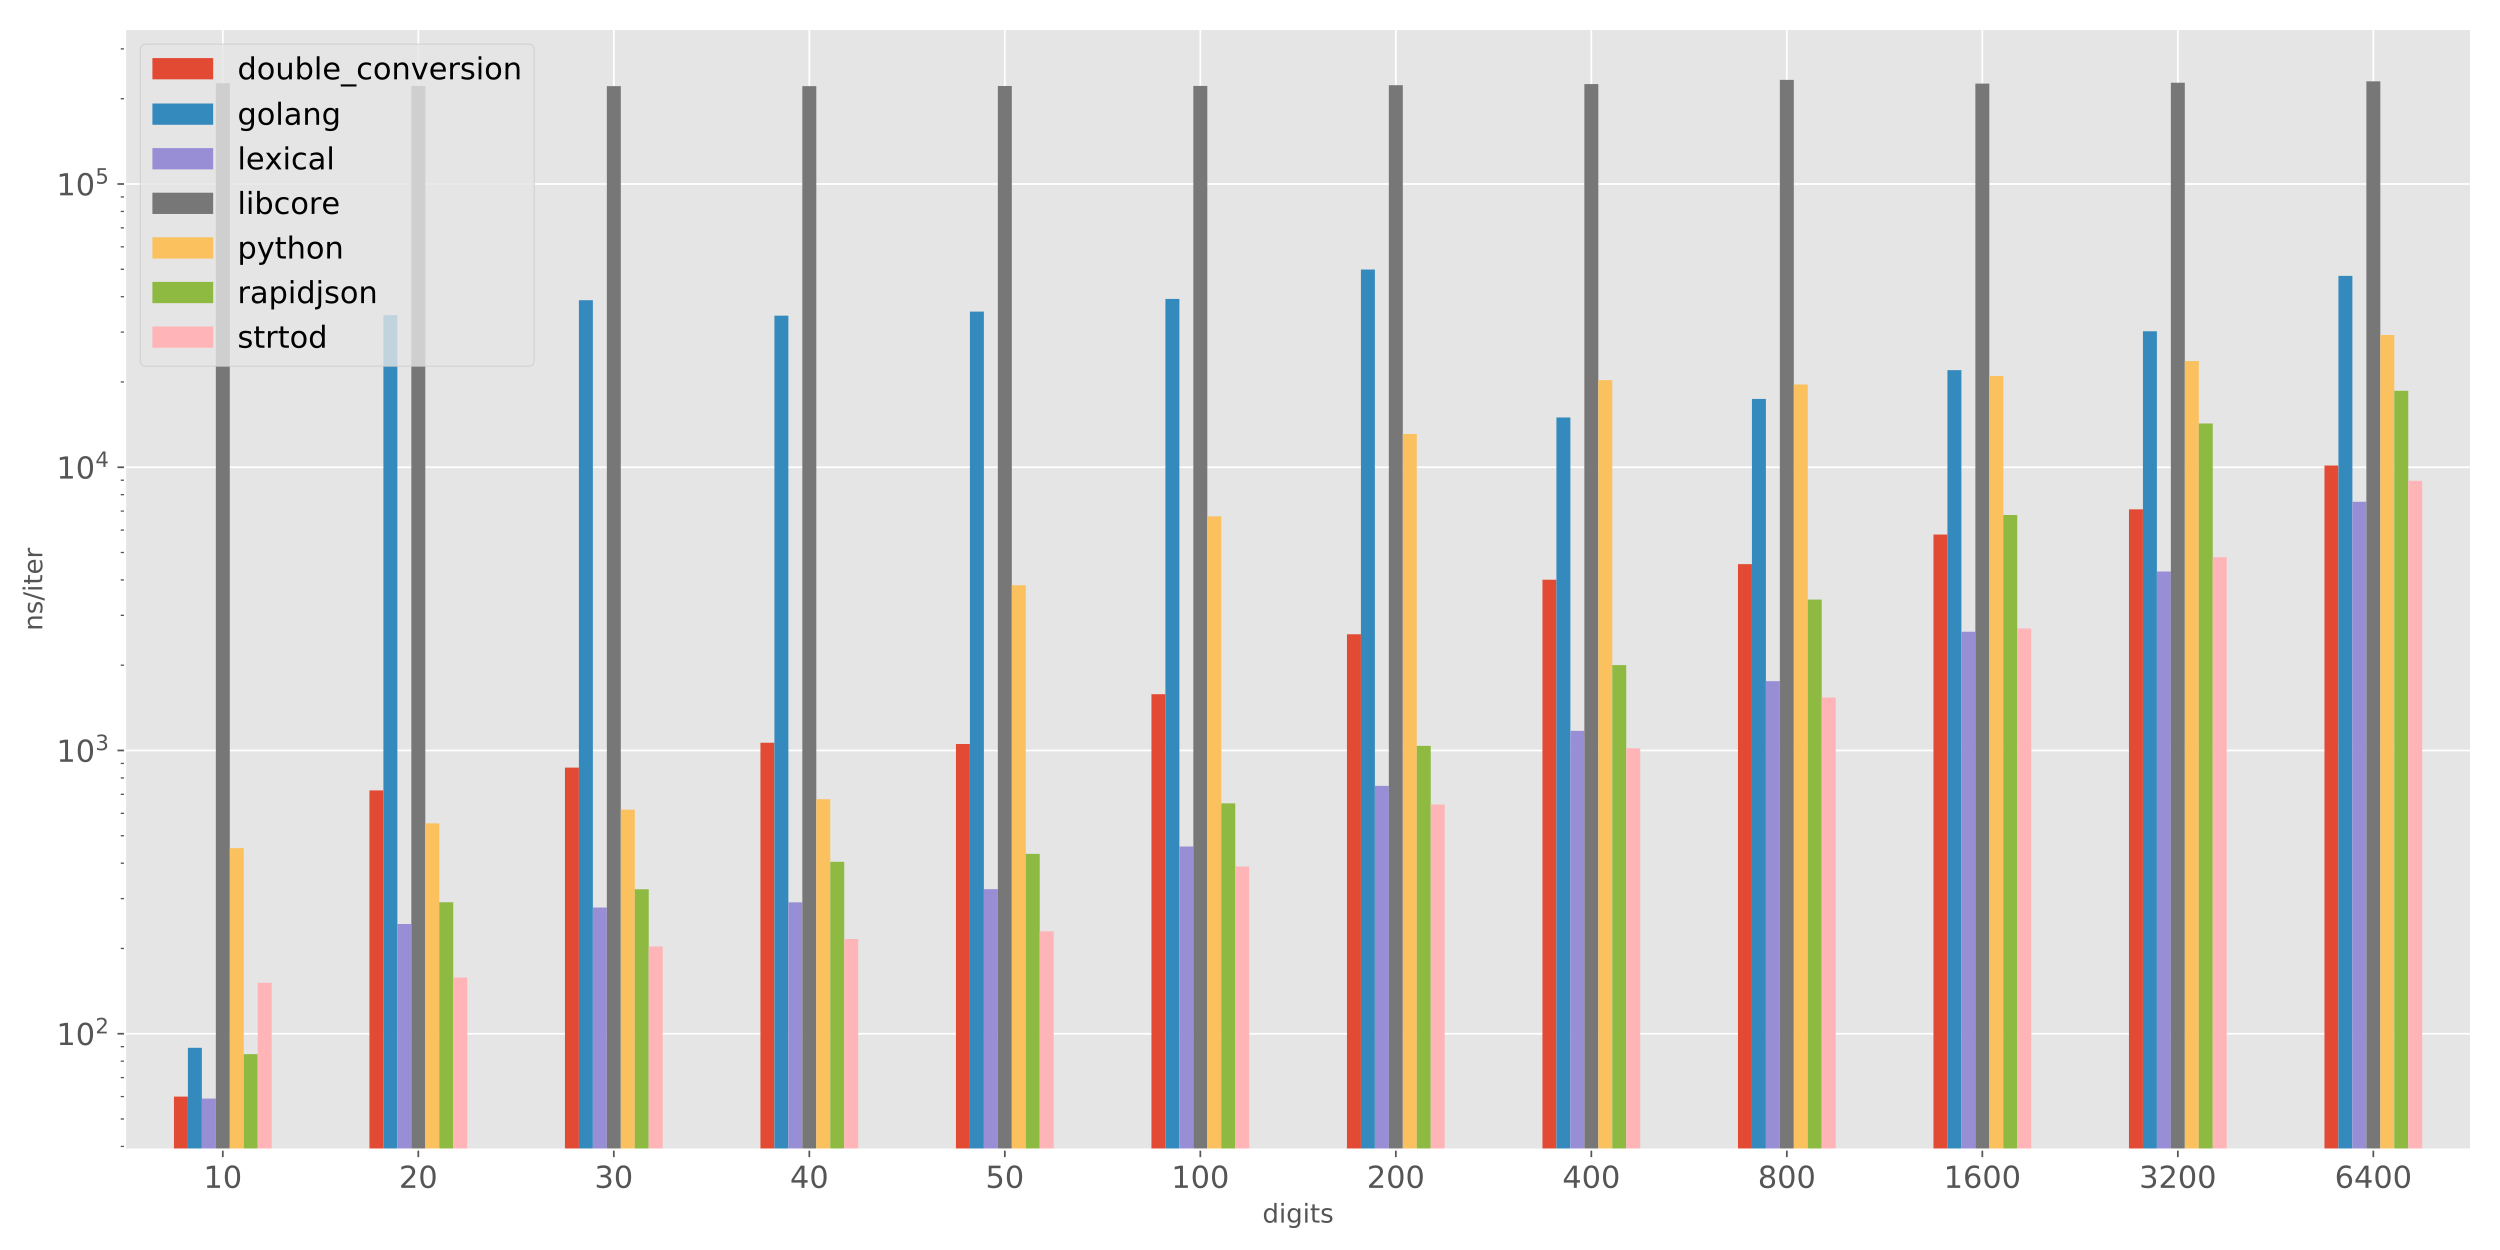 <?xml version="1.0" encoding="utf-8" standalone="no"?>
<!DOCTYPE svg PUBLIC "-//W3C//DTD SVG 1.1//EN"
  "http://www.w3.org/Graphics/SVG/1.1/DTD/svg11.dtd">
<!-- Created with matplotlib (http://matplotlib.org/) -->
<svg height="576pt" version="1.1" viewBox="0 0 1152 576" width="1152pt" xmlns="http://www.w3.org/2000/svg" xmlns:xlink="http://www.w3.org/1999/xlink">
 <defs>
  <style type="text/css">
*{stroke-linecap:butt;stroke-linejoin:round;}
  </style>
 </defs>
 <g id="figure_1">
  <g id="patch_1">
   <path d="M 0 576 
L 1152 576 
L 1152 0 
L 0 0 
z
" style="fill:#ffffff;"/>
  </g>
  <g id="axes_1">
   <g id="patch_2">
    <path d="M 57.63 529.72 
L 1138.68 529.72 
L 1138.68 13.32 
L 57.63 13.32 
z
" style="fill:#e5e5e5;"/>
   </g>
   <g id="matplotlib.axis_1">
    <g id="xtick_1">
     <g id="line2d_1">
      <path clip-path="url(#pbd11050d22)" d="M 102.674 529.72 
L 102.674 13.32 
" style="fill:none;stroke:#ffffff;stroke-linecap:square;stroke-width:0.8;"/>
     </g>
     <g id="line2d_2">
      <defs>
       <path d="M 0 0 
L 0 3.5 
" id="m1adda224b7" style="stroke:#555555;stroke-width:0.8;"/>
      </defs>
      <g>
       <use style="fill:#555555;stroke:#555555;stroke-width:0.8;" x="102.674" xlink:href="#m1adda224b7" y="529.72"/>
      </g>
     </g>
     <g id="text_1">
      <!-- 10 -->
      <defs>
       <path d="M 12.406 8.297 
L 28.516 8.297 
L 28.516 63.922 
L 10.984 60.406 
L 10.984 69.391 
L 28.422 72.906 
L 38.281 72.906 
L 38.281 8.297 
L 54.391 8.297 
L 54.391 0 
L 12.406 0 
z
" id="DejaVuSans-31"/>
       <path d="M 31.781 66.406 
Q 24.172 66.406 20.328 58.906 
Q 16.5 51.422 16.5 36.375 
Q 16.5 21.391 20.328 13.891 
Q 24.172 6.391 31.781 6.391 
Q 39.453 6.391 43.281 13.891 
Q 47.125 21.391 47.125 36.375 
Q 47.125 51.422 43.281 58.906 
Q 39.453 66.406 31.781 66.406 
z
M 31.781 74.219 
Q 44.047 74.219 50.516 64.516 
Q 56.984 54.828 56.984 36.375 
Q 56.984 17.969 50.516 8.266 
Q 44.047 -1.422 31.781 -1.422 
Q 19.531 -1.422 13.062 8.266 
Q 6.594 17.969 6.594 36.375 
Q 6.594 54.828 13.062 64.516 
Q 19.531 74.219 31.781 74.219 
z
" id="DejaVuSans-30"/>
      </defs>
      <g style="fill:#555555;" transform="translate(93.766 547.358)scale(0.14 -0.14)">
       <use xlink:href="#DejaVuSans-31"/>
       <use x="63.623" xlink:href="#DejaVuSans-30"/>
      </g>
     </g>
    </g>
    <g id="xtick_2">
     <g id="line2d_3">
      <path clip-path="url(#pbd11050d22)" d="M 192.761 529.72 
L 192.761 13.32 
" style="fill:none;stroke:#ffffff;stroke-linecap:square;stroke-width:0.8;"/>
     </g>
     <g id="line2d_4">
      <g>
       <use style="fill:#555555;stroke:#555555;stroke-width:0.8;" x="192.761" xlink:href="#m1adda224b7" y="529.72"/>
      </g>
     </g>
     <g id="text_2">
      <!-- 20 -->
      <defs>
       <path d="M 19.188 8.297 
L 53.609 8.297 
L 53.609 0 
L 7.328 0 
L 7.328 8.297 
Q 12.938 14.109 22.625 23.891 
Q 32.328 33.688 34.812 36.531 
Q 39.547 41.844 41.422 45.531 
Q 43.312 49.219 43.312 52.781 
Q 43.312 58.594 39.234 62.25 
Q 35.156 65.922 28.609 65.922 
Q 23.969 65.922 18.812 64.312 
Q 13.672 62.703 7.812 59.422 
L 7.812 69.391 
Q 13.766 71.781 18.938 73 
Q 24.125 74.219 28.422 74.219 
Q 39.75 74.219 46.484 68.547 
Q 53.219 62.891 53.219 53.422 
Q 53.219 48.922 51.531 44.891 
Q 49.859 40.875 45.406 35.406 
Q 44.188 33.984 37.641 27.219 
Q 31.109 20.453 19.188 8.297 
z
" id="DejaVuSans-32"/>
      </defs>
      <g style="fill:#555555;" transform="translate(183.854 547.358)scale(0.14 -0.14)">
       <use xlink:href="#DejaVuSans-32"/>
       <use x="63.623" xlink:href="#DejaVuSans-30"/>
      </g>
     </g>
    </g>
    <g id="xtick_3">
     <g id="line2d_5">
      <path clip-path="url(#pbd11050d22)" d="M 282.849 529.72 
L 282.849 13.32 
" style="fill:none;stroke:#ffffff;stroke-linecap:square;stroke-width:0.8;"/>
     </g>
     <g id="line2d_6">
      <g>
       <use style="fill:#555555;stroke:#555555;stroke-width:0.8;" x="282.849" xlink:href="#m1adda224b7" y="529.72"/>
      </g>
     </g>
     <g id="text_3">
      <!-- 30 -->
      <defs>
       <path d="M 40.578 39.312 
Q 47.656 37.797 51.625 33 
Q 55.609 28.219 55.609 21.188 
Q 55.609 10.406 48.188 4.484 
Q 40.766 -1.422 27.094 -1.422 
Q 22.516 -1.422 17.656 -0.516 
Q 12.797 0.391 7.625 2.203 
L 7.625 11.719 
Q 11.719 9.328 16.594 8.109 
Q 21.484 6.891 26.812 6.891 
Q 36.078 6.891 40.938 10.547 
Q 45.797 14.203 45.797 21.188 
Q 45.797 27.641 41.281 31.266 
Q 36.766 34.906 28.719 34.906 
L 20.219 34.906 
L 20.219 43.016 
L 29.109 43.016 
Q 36.375 43.016 40.234 45.922 
Q 44.094 48.828 44.094 54.297 
Q 44.094 59.906 40.109 62.906 
Q 36.141 65.922 28.719 65.922 
Q 24.656 65.922 20.016 65.031 
Q 15.375 64.156 9.812 62.312 
L 9.812 71.094 
Q 15.438 72.656 20.344 73.438 
Q 25.25 74.219 29.594 74.219 
Q 40.828 74.219 47.359 69.109 
Q 53.906 64.016 53.906 55.328 
Q 53.906 49.266 50.438 45.094 
Q 46.969 40.922 40.578 39.312 
z
" id="DejaVuSans-33"/>
      </defs>
      <g style="fill:#555555;" transform="translate(273.941 547.358)scale(0.14 -0.14)">
       <use xlink:href="#DejaVuSans-33"/>
       <use x="63.623" xlink:href="#DejaVuSans-30"/>
      </g>
     </g>
    </g>
    <g id="xtick_4">
     <g id="line2d_7">
      <path clip-path="url(#pbd11050d22)" d="M 372.936 529.72 
L 372.936 13.32 
" style="fill:none;stroke:#ffffff;stroke-linecap:square;stroke-width:0.8;"/>
     </g>
     <g id="line2d_8">
      <g>
       <use style="fill:#555555;stroke:#555555;stroke-width:0.8;" x="372.936" xlink:href="#m1adda224b7" y="529.72"/>
      </g>
     </g>
     <g id="text_4">
      <!-- 40 -->
      <defs>
       <path d="M 37.797 64.312 
L 12.891 25.391 
L 37.797 25.391 
z
M 35.203 72.906 
L 47.609 72.906 
L 47.609 25.391 
L 58.016 25.391 
L 58.016 17.188 
L 47.609 17.188 
L 47.609 0 
L 37.797 0 
L 37.797 17.188 
L 4.891 17.188 
L 4.891 26.703 
z
" id="DejaVuSans-34"/>
      </defs>
      <g style="fill:#555555;" transform="translate(364.029 547.358)scale(0.14 -0.14)">
       <use xlink:href="#DejaVuSans-34"/>
       <use x="63.623" xlink:href="#DejaVuSans-30"/>
      </g>
     </g>
    </g>
    <g id="xtick_5">
     <g id="line2d_9">
      <path clip-path="url(#pbd11050d22)" d="M 463.024 529.72 
L 463.024 13.32 
" style="fill:none;stroke:#ffffff;stroke-linecap:square;stroke-width:0.8;"/>
     </g>
     <g id="line2d_10">
      <g>
       <use style="fill:#555555;stroke:#555555;stroke-width:0.8;" x="463.024" xlink:href="#m1adda224b7" y="529.72"/>
      </g>
     </g>
     <g id="text_5">
      <!-- 50 -->
      <defs>
       <path d="M 10.797 72.906 
L 49.516 72.906 
L 49.516 64.594 
L 19.828 64.594 
L 19.828 46.734 
Q 21.969 47.469 24.109 47.828 
Q 26.266 48.188 28.422 48.188 
Q 40.625 48.188 47.75 41.5 
Q 54.891 34.812 54.891 23.391 
Q 54.891 11.625 47.562 5.094 
Q 40.234 -1.422 26.906 -1.422 
Q 22.312 -1.422 17.547 -0.641 
Q 12.797 0.141 7.719 1.703 
L 7.719 11.625 
Q 12.109 9.234 16.797 8.062 
Q 21.484 6.891 26.703 6.891 
Q 35.156 6.891 40.078 11.328 
Q 45.016 15.766 45.016 23.391 
Q 45.016 31 40.078 35.438 
Q 35.156 39.891 26.703 39.891 
Q 22.75 39.891 18.812 39.016 
Q 14.891 38.141 10.797 36.281 
z
" id="DejaVuSans-35"/>
      </defs>
      <g style="fill:#555555;" transform="translate(454.116 547.358)scale(0.14 -0.14)">
       <use xlink:href="#DejaVuSans-35"/>
       <use x="63.623" xlink:href="#DejaVuSans-30"/>
      </g>
     </g>
    </g>
    <g id="xtick_6">
     <g id="line2d_11">
      <path clip-path="url(#pbd11050d22)" d="M 553.111 529.72 
L 553.111 13.32 
" style="fill:none;stroke:#ffffff;stroke-linecap:square;stroke-width:0.8;"/>
     </g>
     <g id="line2d_12">
      <g>
       <use style="fill:#555555;stroke:#555555;stroke-width:0.8;" x="553.111" xlink:href="#m1adda224b7" y="529.72"/>
      </g>
     </g>
     <g id="text_6">
      <!-- 100 -->
      <g style="fill:#555555;" transform="translate(539.75 547.358)scale(0.14 -0.14)">
       <use xlink:href="#DejaVuSans-31"/>
       <use x="63.623" xlink:href="#DejaVuSans-30"/>
       <use x="127.246" xlink:href="#DejaVuSans-30"/>
      </g>
     </g>
    </g>
    <g id="xtick_7">
     <g id="line2d_13">
      <path clip-path="url(#pbd11050d22)" d="M 643.199 529.72 
L 643.199 13.32 
" style="fill:none;stroke:#ffffff;stroke-linecap:square;stroke-width:0.8;"/>
     </g>
     <g id="line2d_14">
      <g>
       <use style="fill:#555555;stroke:#555555;stroke-width:0.8;" x="643.199" xlink:href="#m1adda224b7" y="529.72"/>
      </g>
     </g>
     <g id="text_7">
      <!-- 200 -->
      <g style="fill:#555555;" transform="translate(629.838 547.358)scale(0.14 -0.14)">
       <use xlink:href="#DejaVuSans-32"/>
       <use x="63.623" xlink:href="#DejaVuSans-30"/>
       <use x="127.246" xlink:href="#DejaVuSans-30"/>
      </g>
     </g>
    </g>
    <g id="xtick_8">
     <g id="line2d_15">
      <path clip-path="url(#pbd11050d22)" d="M 733.286 529.72 
L 733.286 13.32 
" style="fill:none;stroke:#ffffff;stroke-linecap:square;stroke-width:0.8;"/>
     </g>
     <g id="line2d_16">
      <g>
       <use style="fill:#555555;stroke:#555555;stroke-width:0.8;" x="733.286" xlink:href="#m1adda224b7" y="529.72"/>
      </g>
     </g>
     <g id="text_8">
      <!-- 400 -->
      <g style="fill:#555555;" transform="translate(719.925 547.358)scale(0.14 -0.14)">
       <use xlink:href="#DejaVuSans-34"/>
       <use x="63.623" xlink:href="#DejaVuSans-30"/>
       <use x="127.246" xlink:href="#DejaVuSans-30"/>
      </g>
     </g>
    </g>
    <g id="xtick_9">
     <g id="line2d_17">
      <path clip-path="url(#pbd11050d22)" d="M 823.374 529.72 
L 823.374 13.32 
" style="fill:none;stroke:#ffffff;stroke-linecap:square;stroke-width:0.8;"/>
     </g>
     <g id="line2d_18">
      <g>
       <use style="fill:#555555;stroke:#555555;stroke-width:0.8;" x="823.374" xlink:href="#m1adda224b7" y="529.72"/>
      </g>
     </g>
     <g id="text_9">
      <!-- 800 -->
      <defs>
       <path d="M 31.781 34.625 
Q 24.75 34.625 20.719 30.859 
Q 16.703 27.094 16.703 20.516 
Q 16.703 13.922 20.719 10.156 
Q 24.75 6.391 31.781 6.391 
Q 38.812 6.391 42.859 10.172 
Q 46.922 13.969 46.922 20.516 
Q 46.922 27.094 42.891 30.859 
Q 38.875 34.625 31.781 34.625 
z
M 21.922 38.812 
Q 15.578 40.375 12.031 44.719 
Q 8.5 49.078 8.5 55.328 
Q 8.5 64.062 14.719 69.141 
Q 20.953 74.219 31.781 74.219 
Q 42.672 74.219 48.875 69.141 
Q 55.078 64.062 55.078 55.328 
Q 55.078 49.078 51.531 44.719 
Q 48 40.375 41.703 38.812 
Q 48.828 37.156 52.797 32.312 
Q 56.781 27.484 56.781 20.516 
Q 56.781 9.906 50.312 4.234 
Q 43.844 -1.422 31.781 -1.422 
Q 19.734 -1.422 13.25 4.234 
Q 6.781 9.906 6.781 20.516 
Q 6.781 27.484 10.781 32.312 
Q 14.797 37.156 21.922 38.812 
z
M 18.312 54.391 
Q 18.312 48.734 21.844 45.562 
Q 25.391 42.391 31.781 42.391 
Q 38.141 42.391 41.719 45.562 
Q 45.312 48.734 45.312 54.391 
Q 45.312 60.062 41.719 63.234 
Q 38.141 66.406 31.781 66.406 
Q 25.391 66.406 21.844 63.234 
Q 18.312 60.062 18.312 54.391 
z
" id="DejaVuSans-38"/>
      </defs>
      <g style="fill:#555555;" transform="translate(810.013 547.358)scale(0.14 -0.14)">
       <use xlink:href="#DejaVuSans-38"/>
       <use x="63.623" xlink:href="#DejaVuSans-30"/>
       <use x="127.246" xlink:href="#DejaVuSans-30"/>
      </g>
     </g>
    </g>
    <g id="xtick_10">
     <g id="line2d_19">
      <path clip-path="url(#pbd11050d22)" d="M 913.461 529.72 
L 913.461 13.32 
" style="fill:none;stroke:#ffffff;stroke-linecap:square;stroke-width:0.8;"/>
     </g>
     <g id="line2d_20">
      <g>
       <use style="fill:#555555;stroke:#555555;stroke-width:0.8;" x="913.461" xlink:href="#m1adda224b7" y="529.72"/>
      </g>
     </g>
     <g id="text_10">
      <!-- 1600 -->
      <defs>
       <path d="M 33.016 40.375 
Q 26.375 40.375 22.484 35.828 
Q 18.609 31.297 18.609 23.391 
Q 18.609 15.531 22.484 10.953 
Q 26.375 6.391 33.016 6.391 
Q 39.656 6.391 43.531 10.953 
Q 47.406 15.531 47.406 23.391 
Q 47.406 31.297 43.531 35.828 
Q 39.656 40.375 33.016 40.375 
z
M 52.594 71.297 
L 52.594 62.312 
Q 48.875 64.062 45.094 64.984 
Q 41.312 65.922 37.594 65.922 
Q 27.828 65.922 22.672 59.328 
Q 17.531 52.734 16.797 39.406 
Q 19.672 43.656 24.016 45.922 
Q 28.375 48.188 33.594 48.188 
Q 44.578 48.188 50.953 41.516 
Q 57.328 34.859 57.328 23.391 
Q 57.328 12.156 50.688 5.359 
Q 44.047 -1.422 33.016 -1.422 
Q 20.359 -1.422 13.672 8.266 
Q 6.984 17.969 6.984 36.375 
Q 6.984 53.656 15.188 63.938 
Q 23.391 74.219 37.203 74.219 
Q 40.922 74.219 44.703 73.484 
Q 48.484 72.75 52.594 71.297 
z
" id="DejaVuSans-36"/>
      </defs>
      <g style="fill:#555555;" transform="translate(895.646 547.358)scale(0.14 -0.14)">
       <use xlink:href="#DejaVuSans-31"/>
       <use x="63.623" xlink:href="#DejaVuSans-36"/>
       <use x="127.246" xlink:href="#DejaVuSans-30"/>
       <use x="190.869" xlink:href="#DejaVuSans-30"/>
      </g>
     </g>
    </g>
    <g id="xtick_11">
     <g id="line2d_21">
      <path clip-path="url(#pbd11050d22)" d="M 1003.549 529.72 
L 1003.549 13.32 
" style="fill:none;stroke:#ffffff;stroke-linecap:square;stroke-width:0.8;"/>
     </g>
     <g id="line2d_22">
      <g>
       <use style="fill:#555555;stroke:#555555;stroke-width:0.8;" x="1003.549" xlink:href="#m1adda224b7" y="529.72"/>
      </g>
     </g>
     <g id="text_11">
      <!-- 3200 -->
      <g style="fill:#555555;" transform="translate(985.734 547.358)scale(0.14 -0.14)">
       <use xlink:href="#DejaVuSans-33"/>
       <use x="63.623" xlink:href="#DejaVuSans-32"/>
       <use x="127.246" xlink:href="#DejaVuSans-30"/>
       <use x="190.869" xlink:href="#DejaVuSans-30"/>
      </g>
     </g>
    </g>
    <g id="xtick_12">
     <g id="line2d_23">
      <path clip-path="url(#pbd11050d22)" d="M 1093.636 529.72 
L 1093.636 13.32 
" style="fill:none;stroke:#ffffff;stroke-linecap:square;stroke-width:0.8;"/>
     </g>
     <g id="line2d_24">
      <g>
       <use style="fill:#555555;stroke:#555555;stroke-width:0.8;" x="1093.636" xlink:href="#m1adda224b7" y="529.72"/>
      </g>
     </g>
     <g id="text_12">
      <!-- 6400 -->
      <g style="fill:#555555;" transform="translate(1075.821 547.358)scale(0.14 -0.14)">
       <use xlink:href="#DejaVuSans-36"/>
       <use x="63.623" xlink:href="#DejaVuSans-34"/>
       <use x="127.246" xlink:href="#DejaVuSans-30"/>
       <use x="190.869" xlink:href="#DejaVuSans-30"/>
      </g>
     </g>
    </g>
    <g id="text_13">
     <!-- digits -->
     <defs>
      <path d="M 45.406 46.391 
L 45.406 75.984 
L 54.391 75.984 
L 54.391 0 
L 45.406 0 
L 45.406 8.203 
Q 42.578 3.328 38.25 0.953 
Q 33.938 -1.422 27.875 -1.422 
Q 17.969 -1.422 11.734 6.484 
Q 5.516 14.406 5.516 27.297 
Q 5.516 40.188 11.734 48.094 
Q 17.969 56 27.875 56 
Q 33.938 56 38.25 53.625 
Q 42.578 51.266 45.406 46.391 
z
M 14.797 27.297 
Q 14.797 17.391 18.875 11.75 
Q 22.953 6.109 30.078 6.109 
Q 37.203 6.109 41.297 11.75 
Q 45.406 17.391 45.406 27.297 
Q 45.406 37.203 41.297 42.844 
Q 37.203 48.484 30.078 48.484 
Q 22.953 48.484 18.875 42.844 
Q 14.797 37.203 14.797 27.297 
z
" id="DejaVuSans-64"/>
      <path d="M 9.422 54.688 
L 18.406 54.688 
L 18.406 0 
L 9.422 0 
z
M 9.422 75.984 
L 18.406 75.984 
L 18.406 64.594 
L 9.422 64.594 
z
" id="DejaVuSans-69"/>
      <path d="M 45.406 27.984 
Q 45.406 37.75 41.375 43.109 
Q 37.359 48.484 30.078 48.484 
Q 22.859 48.484 18.828 43.109 
Q 14.797 37.75 14.797 27.984 
Q 14.797 18.266 18.828 12.891 
Q 22.859 7.516 30.078 7.516 
Q 37.359 7.516 41.375 12.891 
Q 45.406 18.266 45.406 27.984 
z
M 54.391 6.781 
Q 54.391 -7.172 48.188 -13.984 
Q 42 -20.797 29.203 -20.797 
Q 24.469 -20.797 20.266 -20.094 
Q 16.062 -19.391 12.109 -17.922 
L 12.109 -9.188 
Q 16.062 -11.328 19.922 -12.344 
Q 23.781 -13.375 27.781 -13.375 
Q 36.625 -13.375 41.016 -8.766 
Q 45.406 -4.156 45.406 5.172 
L 45.406 9.625 
Q 42.625 4.781 38.281 2.391 
Q 33.938 0 27.875 0 
Q 17.828 0 11.672 7.656 
Q 5.516 15.328 5.516 27.984 
Q 5.516 40.672 11.672 48.328 
Q 17.828 56 27.875 56 
Q 33.938 56 38.281 53.609 
Q 42.625 51.219 45.406 46.391 
L 45.406 54.688 
L 54.391 54.688 
z
" id="DejaVuSans-67"/>
      <path d="M 18.312 70.219 
L 18.312 54.688 
L 36.812 54.688 
L 36.812 47.703 
L 18.312 47.703 
L 18.312 18.016 
Q 18.312 11.328 20.141 9.422 
Q 21.969 7.516 27.594 7.516 
L 36.812 7.516 
L 36.812 0 
L 27.594 0 
Q 17.188 0 13.234 3.875 
Q 9.281 7.766 9.281 18.016 
L 9.281 47.703 
L 2.688 47.703 
L 2.688 54.688 
L 9.281 54.688 
L 9.281 70.219 
z
" id="DejaVuSans-74"/>
      <path d="M 44.281 53.078 
L 44.281 44.578 
Q 40.484 46.531 36.375 47.5 
Q 32.281 48.484 27.875 48.484 
Q 21.188 48.484 17.844 46.438 
Q 14.5 44.391 14.5 40.281 
Q 14.5 37.156 16.891 35.375 
Q 19.281 33.594 26.516 31.984 
L 29.594 31.297 
Q 39.156 29.25 43.188 25.516 
Q 47.219 21.781 47.219 15.094 
Q 47.219 7.469 41.188 3.016 
Q 35.156 -1.422 24.609 -1.422 
Q 20.219 -1.422 15.453 -0.562 
Q 10.688 0.297 5.422 2 
L 5.422 11.281 
Q 10.406 8.688 15.234 7.391 
Q 20.062 6.109 24.812 6.109 
Q 31.156 6.109 34.562 8.281 
Q 37.984 10.453 37.984 14.406 
Q 37.984 18.062 35.516 20.016 
Q 33.062 21.969 24.703 23.781 
L 21.578 24.516 
Q 13.234 26.266 9.516 29.906 
Q 5.812 33.547 5.812 39.891 
Q 5.812 47.609 11.281 51.797 
Q 16.75 56 26.812 56 
Q 31.781 56 36.172 55.266 
Q 40.578 54.547 44.281 53.078 
z
" id="DejaVuSans-73"/>
     </defs>
     <g style="fill:#555555;" transform="translate(581.725 563.388)scale(0.12 -0.12)">
      <use xlink:href="#DejaVuSans-64"/>
      <use x="63.477" xlink:href="#DejaVuSans-69"/>
      <use x="91.26" xlink:href="#DejaVuSans-67"/>
      <use x="154.736" xlink:href="#DejaVuSans-69"/>
      <use x="182.52" xlink:href="#DejaVuSans-74"/>
      <use x="221.729" xlink:href="#DejaVuSans-73"/>
     </g>
    </g>
   </g>
   <g id="matplotlib.axis_2">
    <g id="ytick_1">
     <g id="line2d_25">
      <path clip-path="url(#pbd11050d22)" d="M 57.63 476.339 
L 1138.68 476.339 
" style="fill:none;stroke:#ffffff;stroke-linecap:square;stroke-width:0.8;"/>
     </g>
     <g id="line2d_26">
      <defs>
       <path d="M 0 0 
L -3.5 0 
" id="m2656f49d8d" style="stroke:#555555;stroke-width:0.8;"/>
      </defs>
      <g>
       <use style="fill:#555555;stroke:#555555;stroke-width:0.8;" x="57.63" xlink:href="#m2656f49d8d" y="476.339"/>
      </g>
     </g>
     <g id="text_14">
      <!-- $\mathdefault{10^{2}}$ -->
      <g style="fill:#555555;" transform="translate(25.99 481.658)scale(0.14 -0.14)">
       <use transform="translate(0 0.766)" xlink:href="#DejaVuSans-31"/>
       <use transform="translate(63.623 0.766)" xlink:href="#DejaVuSans-30"/>
       <use transform="translate(128.203 39.047)scale(0.7)" xlink:href="#DejaVuSans-32"/>
      </g>
     </g>
    </g>
    <g id="ytick_2">
     <g id="line2d_27">
      <path clip-path="url(#pbd11050d22)" d="M 57.63 345.821 
L 1138.68 345.821 
" style="fill:none;stroke:#ffffff;stroke-linecap:square;stroke-width:0.8;"/>
     </g>
     <g id="line2d_28">
      <g>
       <use style="fill:#555555;stroke:#555555;stroke-width:0.8;" x="57.63" xlink:href="#m2656f49d8d" y="345.821"/>
      </g>
     </g>
     <g id="text_15">
      <!-- $\mathdefault{10^{3}}$ -->
      <g style="fill:#555555;" transform="translate(25.99 351.139)scale(0.14 -0.14)">
       <use transform="translate(0 0.766)" xlink:href="#DejaVuSans-31"/>
       <use transform="translate(63.623 0.766)" xlink:href="#DejaVuSans-30"/>
       <use transform="translate(128.203 39.047)scale(0.7)" xlink:href="#DejaVuSans-33"/>
      </g>
     </g>
    </g>
    <g id="ytick_3">
     <g id="line2d_29">
      <path clip-path="url(#pbd11050d22)" d="M 57.63 215.302 
L 1138.68 215.302 
" style="fill:none;stroke:#ffffff;stroke-linecap:square;stroke-width:0.8;"/>
     </g>
     <g id="line2d_30">
      <g>
       <use style="fill:#555555;stroke:#555555;stroke-width:0.8;" x="57.63" xlink:href="#m2656f49d8d" y="215.302"/>
      </g>
     </g>
     <g id="text_16">
      <!-- $\mathdefault{10^{4}}$ -->
      <g style="fill:#555555;" transform="translate(25.99 220.621)scale(0.14 -0.14)">
       <use transform="translate(0 0.684)" xlink:href="#DejaVuSans-31"/>
       <use transform="translate(63.623 0.684)" xlink:href="#DejaVuSans-30"/>
       <use transform="translate(128.203 38.966)scale(0.7)" xlink:href="#DejaVuSans-34"/>
      </g>
     </g>
    </g>
    <g id="ytick_4">
     <g id="line2d_31">
      <path clip-path="url(#pbd11050d22)" d="M 57.63 84.783 
L 1138.68 84.783 
" style="fill:none;stroke:#ffffff;stroke-linecap:square;stroke-width:0.8;"/>
     </g>
     <g id="line2d_32">
      <g>
       <use style="fill:#555555;stroke:#555555;stroke-width:0.8;" x="57.63" xlink:href="#m2656f49d8d" y="84.783"/>
      </g>
     </g>
     <g id="text_17">
      <!-- $\mathdefault{10^{5}}$ -->
      <g style="fill:#555555;" transform="translate(25.99 90.102)scale(0.14 -0.14)">
       <use transform="translate(0 0.684)" xlink:href="#DejaVuSans-31"/>
       <use transform="translate(63.623 0.684)" xlink:href="#DejaVuSans-30"/>
       <use transform="translate(128.203 38.966)scale(0.7)" xlink:href="#DejaVuSans-35"/>
      </g>
     </g>
    </g>
    <g id="ytick_5">
     <g id="line2d_33">
      <defs>
       <path d="M 0 0 
L -2 0 
" id="m1803a0cbb2" style="stroke:#555555;stroke-width:0.6;"/>
      </defs>
      <g>
       <use style="fill:#555555;stroke:#555555;stroke-width:0.6;" x="57.63" xlink:href="#m1803a0cbb2" y="528.278"/>
      </g>
     </g>
    </g>
    <g id="ytick_6">
     <g id="line2d_34">
      <g>
       <use style="fill:#555555;stroke:#555555;stroke-width:0.6;" x="57.63" xlink:href="#m1803a0cbb2" y="515.629"/>
      </g>
     </g>
    </g>
    <g id="ytick_7">
     <g id="line2d_35">
      <g>
       <use style="fill:#555555;stroke:#555555;stroke-width:0.6;" x="57.63" xlink:href="#m1803a0cbb2" y="505.295"/>
      </g>
     </g>
    </g>
    <g id="ytick_8">
     <g id="line2d_36">
      <g>
       <use style="fill:#555555;stroke:#555555;stroke-width:0.6;" x="57.63" xlink:href="#m1803a0cbb2" y="496.557"/>
      </g>
     </g>
    </g>
    <g id="ytick_9">
     <g id="line2d_37">
      <g>
       <use style="fill:#555555;stroke:#555555;stroke-width:0.6;" x="57.63" xlink:href="#m1803a0cbb2" y="488.988"/>
      </g>
     </g>
    </g>
    <g id="ytick_10">
     <g id="line2d_38">
      <g>
       <use style="fill:#555555;stroke:#555555;stroke-width:0.6;" x="57.63" xlink:href="#m1803a0cbb2" y="482.311"/>
      </g>
     </g>
    </g>
    <g id="ytick_11">
     <g id="line2d_39">
      <g>
       <use style="fill:#555555;stroke:#555555;stroke-width:0.6;" x="57.63" xlink:href="#m1803a0cbb2" y="437.049"/>
      </g>
     </g>
    </g>
    <g id="ytick_12">
     <g id="line2d_40">
      <g>
       <use style="fill:#555555;stroke:#555555;stroke-width:0.6;" x="57.63" xlink:href="#m1803a0cbb2" y="414.066"/>
      </g>
     </g>
    </g>
    <g id="ytick_13">
     <g id="line2d_41">
      <g>
       <use style="fill:#555555;stroke:#555555;stroke-width:0.6;" x="57.63" xlink:href="#m1803a0cbb2" y="397.759"/>
      </g>
     </g>
    </g>
    <g id="ytick_14">
     <g id="line2d_42">
      <g>
       <use style="fill:#555555;stroke:#555555;stroke-width:0.6;" x="57.63" xlink:href="#m1803a0cbb2" y="385.111"/>
      </g>
     </g>
    </g>
    <g id="ytick_15">
     <g id="line2d_43">
      <g>
       <use style="fill:#555555;stroke:#555555;stroke-width:0.6;" x="57.63" xlink:href="#m1803a0cbb2" y="374.776"/>
      </g>
     </g>
    </g>
    <g id="ytick_16">
     <g id="line2d_44">
      <g>
       <use style="fill:#555555;stroke:#555555;stroke-width:0.6;" x="57.63" xlink:href="#m1803a0cbb2" y="366.038"/>
      </g>
     </g>
    </g>
    <g id="ytick_17">
     <g id="line2d_45">
      <g>
       <use style="fill:#555555;stroke:#555555;stroke-width:0.6;" x="57.63" xlink:href="#m1803a0cbb2" y="358.469"/>
      </g>
     </g>
    </g>
    <g id="ytick_18">
     <g id="line2d_46">
      <g>
       <use style="fill:#555555;stroke:#555555;stroke-width:0.6;" x="57.63" xlink:href="#m1803a0cbb2" y="351.793"/>
      </g>
     </g>
    </g>
    <g id="ytick_19">
     <g id="line2d_47">
      <g>
       <use style="fill:#555555;stroke:#555555;stroke-width:0.6;" x="57.63" xlink:href="#m1803a0cbb2" y="306.531"/>
      </g>
     </g>
    </g>
    <g id="ytick_20">
     <g id="line2d_48">
      <g>
       <use style="fill:#555555;stroke:#555555;stroke-width:0.6;" x="57.63" xlink:href="#m1803a0cbb2" y="283.547"/>
      </g>
     </g>
    </g>
    <g id="ytick_21">
     <g id="line2d_49">
      <g>
       <use style="fill:#555555;stroke:#555555;stroke-width:0.6;" x="57.63" xlink:href="#m1803a0cbb2" y="267.241"/>
      </g>
     </g>
    </g>
    <g id="ytick_22">
     <g id="line2d_50">
      <g>
       <use style="fill:#555555;stroke:#555555;stroke-width:0.6;" x="57.63" xlink:href="#m1803a0cbb2" y="254.592"/>
      </g>
     </g>
    </g>
    <g id="ytick_23">
     <g id="line2d_51">
      <g>
       <use style="fill:#555555;stroke:#555555;stroke-width:0.6;" x="57.63" xlink:href="#m1803a0cbb2" y="244.257"/>
      </g>
     </g>
    </g>
    <g id="ytick_24">
     <g id="line2d_52">
      <g>
       <use style="fill:#555555;stroke:#555555;stroke-width:0.6;" x="57.63" xlink:href="#m1803a0cbb2" y="235.52"/>
      </g>
     </g>
    </g>
    <g id="ytick_25">
     <g id="line2d_53">
      <g>
       <use style="fill:#555555;stroke:#555555;stroke-width:0.6;" x="57.63" xlink:href="#m1803a0cbb2" y="227.95"/>
      </g>
     </g>
    </g>
    <g id="ytick_26">
     <g id="line2d_54">
      <g>
       <use style="fill:#555555;stroke:#555555;stroke-width:0.6;" x="57.63" xlink:href="#m1803a0cbb2" y="221.274"/>
      </g>
     </g>
    </g>
    <g id="ytick_27">
     <g id="line2d_55">
      <g>
       <use style="fill:#555555;stroke:#555555;stroke-width:0.6;" x="57.63" xlink:href="#m1803a0cbb2" y="176.012"/>
      </g>
     </g>
    </g>
    <g id="ytick_28">
     <g id="line2d_56">
      <g>
       <use style="fill:#555555;stroke:#555555;stroke-width:0.6;" x="57.63" xlink:href="#m1803a0cbb2" y="153.029"/>
      </g>
     </g>
    </g>
    <g id="ytick_29">
     <g id="line2d_57">
      <g>
       <use style="fill:#555555;stroke:#555555;stroke-width:0.6;" x="57.63" xlink:href="#m1803a0cbb2" y="136.722"/>
      </g>
     </g>
    </g>
    <g id="ytick_30">
     <g id="line2d_58">
      <g>
       <use style="fill:#555555;stroke:#555555;stroke-width:0.6;" x="57.63" xlink:href="#m1803a0cbb2" y="124.073"/>
      </g>
     </g>
    </g>
    <g id="ytick_31">
     <g id="line2d_59">
      <g>
       <use style="fill:#555555;stroke:#555555;stroke-width:0.6;" x="57.63" xlink:href="#m1803a0cbb2" y="113.739"/>
      </g>
     </g>
    </g>
    <g id="ytick_32">
     <g id="line2d_60">
      <g>
       <use style="fill:#555555;stroke:#555555;stroke-width:0.6;" x="57.63" xlink:href="#m1803a0cbb2" y="105.001"/>
      </g>
     </g>
    </g>
    <g id="ytick_33">
     <g id="line2d_61">
      <g>
       <use style="fill:#555555;stroke:#555555;stroke-width:0.6;" x="57.63" xlink:href="#m1803a0cbb2" y="97.432"/>
      </g>
     </g>
    </g>
    <g id="ytick_34">
     <g id="line2d_62">
      <g>
       <use style="fill:#555555;stroke:#555555;stroke-width:0.6;" x="57.63" xlink:href="#m1803a0cbb2" y="90.755"/>
      </g>
     </g>
    </g>
    <g id="ytick_35">
     <g id="line2d_63">
      <g>
       <use style="fill:#555555;stroke:#555555;stroke-width:0.6;" x="57.63" xlink:href="#m1803a0cbb2" y="45.493"/>
      </g>
     </g>
    </g>
    <g id="ytick_36">
     <g id="line2d_64">
      <g>
       <use style="fill:#555555;stroke:#555555;stroke-width:0.6;" x="57.63" xlink:href="#m1803a0cbb2" y="22.51"/>
      </g>
     </g>
    </g>
    <g id="text_18">
     <!-- ns/iter -->
     <defs>
      <path d="M 54.891 33.016 
L 54.891 0 
L 45.906 0 
L 45.906 32.719 
Q 45.906 40.484 42.875 44.328 
Q 39.844 48.188 33.797 48.188 
Q 26.516 48.188 22.312 43.547 
Q 18.109 38.922 18.109 30.906 
L 18.109 0 
L 9.078 0 
L 9.078 54.688 
L 18.109 54.688 
L 18.109 46.188 
Q 21.344 51.125 25.703 53.562 
Q 30.078 56 35.797 56 
Q 45.219 56 50.047 50.172 
Q 54.891 44.344 54.891 33.016 
z
" id="DejaVuSans-6e"/>
      <path d="M 25.391 72.906 
L 33.688 72.906 
L 8.297 -9.281 
L 0 -9.281 
z
" id="DejaVuSans-2f"/>
      <path d="M 56.203 29.594 
L 56.203 25.203 
L 14.891 25.203 
Q 15.484 15.922 20.484 11.062 
Q 25.484 6.203 34.422 6.203 
Q 39.594 6.203 44.453 7.469 
Q 49.312 8.734 54.109 11.281 
L 54.109 2.781 
Q 49.266 0.734 44.188 -0.344 
Q 39.109 -1.422 33.891 -1.422 
Q 20.797 -1.422 13.156 6.188 
Q 5.516 13.812 5.516 26.812 
Q 5.516 40.234 12.766 48.109 
Q 20.016 56 32.328 56 
Q 43.359 56 49.781 48.891 
Q 56.203 41.797 56.203 29.594 
z
M 47.219 32.234 
Q 47.125 39.594 43.094 43.984 
Q 39.062 48.391 32.422 48.391 
Q 24.906 48.391 20.391 44.141 
Q 15.875 39.891 15.188 32.172 
z
" id="DejaVuSans-65"/>
      <path d="M 41.109 46.297 
Q 39.594 47.172 37.812 47.578 
Q 36.031 48 33.891 48 
Q 26.266 48 22.188 43.047 
Q 18.109 38.094 18.109 28.812 
L 18.109 0 
L 9.078 0 
L 9.078 54.688 
L 18.109 54.688 
L 18.109 46.188 
Q 20.953 51.172 25.484 53.578 
Q 30.031 56 36.531 56 
Q 37.453 56 38.578 55.875 
Q 39.703 55.766 41.062 55.516 
z
" id="DejaVuSans-72"/>
     </defs>
     <g style="fill:#555555;" transform="translate(19.494 290.647)rotate(-90)scale(0.12 -0.12)">
      <use xlink:href="#DejaVuSans-6e"/>
      <use x="63.379" xlink:href="#DejaVuSans-73"/>
      <use x="115.479" xlink:href="#DejaVuSans-2f"/>
      <use x="149.17" xlink:href="#DejaVuSans-69"/>
      <use x="176.953" xlink:href="#DejaVuSans-74"/>
      <use x="216.162" xlink:href="#DejaVuSans-65"/>
      <use x="277.686" xlink:href="#DejaVuSans-72"/>
     </g>
    </g>
   </g>
   <g id="patch_3">
    <path clip-path="url(#pbd11050d22)" d="M 80.152 131256.009 
L 86.587 131256.009 
L 86.587 505.328 
L 80.152 505.328 
z
" style="fill:#e24a33;"/>
   </g>
   <g id="patch_4">
    <path clip-path="url(#pbd11050d22)" d="M 170.239 131256.009 
L 176.674 131256.009 
L 176.674 364.22 
L 170.239 364.22 
z
" style="fill:#e24a33;"/>
   </g>
   <g id="patch_5">
    <path clip-path="url(#pbd11050d22)" d="M 260.327 131256.009 
L 266.762 131256.009 
L 266.762 353.717 
L 260.327 353.717 
z
" style="fill:#e24a33;"/>
   </g>
   <g id="patch_6">
    <path clip-path="url(#pbd11050d22)" d="M 350.414 131256.009 
L 356.849 131256.009 
L 356.849 342.238 
L 350.414 342.238 
z
" style="fill:#e24a33;"/>
   </g>
   <g id="patch_7">
    <path clip-path="url(#pbd11050d22)" d="M 440.502 131256.009 
L 446.937 131256.009 
L 446.937 342.845 
L 440.502 342.845 
z
" style="fill:#e24a33;"/>
   </g>
   <g id="patch_8">
    <path clip-path="url(#pbd11050d22)" d="M 530.589 131256.009 
L 537.024 131256.009 
L 537.024 319.888 
L 530.589 319.888 
z
" style="fill:#e24a33;"/>
   </g>
   <g id="patch_9">
    <path clip-path="url(#pbd11050d22)" d="M 620.677 131256.009 
L 627.112 131256.009 
L 627.112 292.267 
L 620.677 292.267 
z
" style="fill:#e24a33;"/>
   </g>
   <g id="patch_10">
    <path clip-path="url(#pbd11050d22)" d="M 710.764 131256.009 
L 717.199 131256.009 
L 717.199 267.13 
L 710.764 267.13 
z
" style="fill:#e24a33;"/>
   </g>
   <g id="patch_11">
    <path clip-path="url(#pbd11050d22)" d="M 800.852 131256.009 
L 807.287 131256.009 
L 807.287 259.965 
L 800.852 259.965 
z
" style="fill:#e24a33;"/>
   </g>
   <g id="patch_12">
    <path clip-path="url(#pbd11050d22)" d="M 890.939 131256.009 
L 897.374 131256.009 
L 897.374 246.315 
L 890.939 246.315 
z
" style="fill:#e24a33;"/>
   </g>
   <g id="patch_13">
    <path clip-path="url(#pbd11050d22)" d="M 981.027 131256.009 
L 987.462 131256.009 
L 987.462 234.699 
L 981.027 234.699 
z
" style="fill:#e24a33;"/>
   </g>
   <g id="patch_14">
    <path clip-path="url(#pbd11050d22)" d="M 1071.114 131256.009 
L 1077.549 131256.009 
L 1077.549 214.505 
L 1071.114 214.505 
z
" style="fill:#e24a33;"/>
   </g>
   <g id="patch_15">
    <path clip-path="url(#pbd11050d22)" d="M 86.587 131256.009 
L 93.022 131256.009 
L 93.022 482.818 
L 86.587 482.818 
z
" style="fill:#348abd;"/>
   </g>
   <g id="patch_16">
    <path clip-path="url(#pbd11050d22)" d="M 176.674 131256.009 
L 183.109 131256.009 
L 183.109 145.248 
L 176.674 145.248 
z
" style="fill:#348abd;"/>
   </g>
   <g id="patch_17">
    <path clip-path="url(#pbd11050d22)" d="M 266.762 131256.009 
L 273.197 131256.009 
L 273.197 138.323 
L 266.762 138.323 
z
" style="fill:#348abd;"/>
   </g>
   <g id="patch_18">
    <path clip-path="url(#pbd11050d22)" d="M 356.849 131256.009 
L 363.284 131256.009 
L 363.284 145.446 
L 356.849 145.446 
z
" style="fill:#348abd;"/>
   </g>
   <g id="patch_19">
    <path clip-path="url(#pbd11050d22)" d="M 446.937 131256.009 
L 453.372 131256.009 
L 453.372 143.584 
L 446.937 143.584 
z
" style="fill:#348abd;"/>
   </g>
   <g id="patch_20">
    <path clip-path="url(#pbd11050d22)" d="M 537.024 131256.009 
L 543.459 131256.009 
L 543.459 137.762 
L 537.024 137.762 
z
" style="fill:#348abd;"/>
   </g>
   <g id="patch_21">
    <path clip-path="url(#pbd11050d22)" d="M 627.112 131256.009 
L 633.547 131256.009 
L 633.547 124.197 
L 627.112 124.197 
z
" style="fill:#348abd;"/>
   </g>
   <g id="patch_22">
    <path clip-path="url(#pbd11050d22)" d="M 717.199 131256.009 
L 723.634 131256.009 
L 723.634 192.357 
L 717.199 192.357 
z
" style="fill:#348abd;"/>
   </g>
   <g id="patch_23">
    <path clip-path="url(#pbd11050d22)" d="M 807.287 131256.009 
L 813.722 131256.009 
L 813.722 183.831 
L 807.287 183.831 
z
" style="fill:#348abd;"/>
   </g>
   <g id="patch_24">
    <path clip-path="url(#pbd11050d22)" d="M 897.374 131256.009 
L 903.809 131256.009 
L 903.809 170.553 
L 897.374 170.553 
z
" style="fill:#348abd;"/>
   </g>
   <g id="patch_25">
    <path clip-path="url(#pbd11050d22)" d="M 987.462 131256.009 
L 993.897 131256.009 
L 993.897 152.637 
L 987.462 152.637 
z
" style="fill:#348abd;"/>
   </g>
   <g id="patch_26">
    <path clip-path="url(#pbd11050d22)" d="M 1077.549 131256.009 
L 1083.984 131256.009 
L 1083.984 127.117 
L 1077.549 127.117 
z
" style="fill:#348abd;"/>
   </g>
   <g id="patch_27">
    <path clip-path="url(#pbd11050d22)" d="M 93.022 131256.009 
L 99.456 131256.009 
L 99.456 506.247 
L 93.022 506.247 
z
" style="fill:#988ed5;"/>
   </g>
   <g id="patch_28">
    <path clip-path="url(#pbd11050d22)" d="M 183.109 131256.009 
L 189.544 131256.009 
L 189.544 425.778 
L 183.109 425.778 
z
" style="fill:#988ed5;"/>
   </g>
   <g id="patch_29">
    <path clip-path="url(#pbd11050d22)" d="M 273.197 131256.009 
L 279.631 131256.009 
L 279.631 418.18 
L 273.197 418.18 
z
" style="fill:#988ed5;"/>
   </g>
   <g id="patch_30">
    <path clip-path="url(#pbd11050d22)" d="M 363.284 131256.009 
L 369.719 131256.009 
L 369.719 415.793 
L 363.284 415.793 
z
" style="fill:#988ed5;"/>
   </g>
   <g id="patch_31">
    <path clip-path="url(#pbd11050d22)" d="M 453.372 131256.009 
L 459.806 131256.009 
L 459.806 409.704 
L 453.372 409.704 
z
" style="fill:#988ed5;"/>
   </g>
   <g id="patch_32">
    <path clip-path="url(#pbd11050d22)" d="M 543.459 131256.009 
L 549.894 131256.009 
L 549.894 390.084 
L 543.459 390.084 
z
" style="fill:#988ed5;"/>
   </g>
   <g id="patch_33">
    <path clip-path="url(#pbd11050d22)" d="M 633.547 131256.009 
L 639.981 131256.009 
L 639.981 362.127 
L 633.547 362.127 
z
" style="fill:#988ed5;"/>
   </g>
   <g id="patch_34">
    <path clip-path="url(#pbd11050d22)" d="M 723.634 131256.009 
L 730.069 131256.009 
L 730.069 336.776 
L 723.634 336.776 
z
" style="fill:#988ed5;"/>
   </g>
   <g id="patch_35">
    <path clip-path="url(#pbd11050d22)" d="M 813.722 131256.009 
L 820.156 131256.009 
L 820.156 313.873 
L 813.722 313.873 
z
" style="fill:#988ed5;"/>
   </g>
   <g id="patch_36">
    <path clip-path="url(#pbd11050d22)" d="M 903.809 131256.009 
L 910.244 131256.009 
L 910.244 291.095 
L 903.809 291.095 
z
" style="fill:#988ed5;"/>
   </g>
   <g id="patch_37">
    <path clip-path="url(#pbd11050d22)" d="M 993.897 131256.009 
L 1000.331 131256.009 
L 1000.331 263.366 
L 993.897 263.366 
z
" style="fill:#988ed5;"/>
   </g>
   <g id="patch_38">
    <path clip-path="url(#pbd11050d22)" d="M 1083.984 131256.009 
L 1090.419 131256.009 
L 1090.419 231.225 
L 1083.984 231.225 
z
" style="fill:#988ed5;"/>
   </g>
   <g id="patch_39">
    <path clip-path="url(#pbd11050d22)" d="M 99.456 131256.009 
L 105.891 131256.009 
L 105.891 38.35 
L 99.456 38.35 
z
" style="fill:#777777;"/>
   </g>
   <g id="patch_40">
    <path clip-path="url(#pbd11050d22)" d="M 189.544 131256.009 
L 195.979 131256.009 
L 195.979 39.627 
L 189.544 39.627 
z
" style="fill:#777777;"/>
   </g>
   <g id="patch_41">
    <path clip-path="url(#pbd11050d22)" d="M 279.631 131256.009 
L 286.066 131256.009 
L 286.066 39.693 
L 279.631 39.693 
z
" style="fill:#777777;"/>
   </g>
   <g id="patch_42">
    <path clip-path="url(#pbd11050d22)" d="M 369.719 131256.009 
L 376.154 131256.009 
L 376.154 39.7 
L 369.719 39.7 
z
" style="fill:#777777;"/>
   </g>
   <g id="patch_43">
    <path clip-path="url(#pbd11050d22)" d="M 459.806 131256.009 
L 466.241 131256.009 
L 466.241 39.643 
L 459.806 39.643 
z
" style="fill:#777777;"/>
   </g>
   <g id="patch_44">
    <path clip-path="url(#pbd11050d22)" d="M 549.894 131256.009 
L 556.329 131256.009 
L 556.329 39.603 
L 549.894 39.603 
z
" style="fill:#777777;"/>
   </g>
   <g id="patch_45">
    <path clip-path="url(#pbd11050d22)" d="M 639.981 131256.009 
L 646.416 131256.009 
L 646.416 39.27 
L 639.981 39.27 
z
" style="fill:#777777;"/>
   </g>
   <g id="patch_46">
    <path clip-path="url(#pbd11050d22)" d="M 730.069 131256.009 
L 736.504 131256.009 
L 736.504 38.747 
L 730.069 38.747 
z
" style="fill:#777777;"/>
   </g>
   <g id="patch_47">
    <path clip-path="url(#pbd11050d22)" d="M 820.156 131256.009 
L 826.591 131256.009 
L 826.591 36.793 
L 820.156 36.793 
z
" style="fill:#777777;"/>
   </g>
   <g id="patch_48">
    <path clip-path="url(#pbd11050d22)" d="M 910.244 131256.009 
L 916.679 131256.009 
L 916.679 38.526 
L 910.244 38.526 
z
" style="fill:#777777;"/>
   </g>
   <g id="patch_49">
    <path clip-path="url(#pbd11050d22)" d="M 1000.331 131256.009 
L 1006.766 131256.009 
L 1006.766 38.133 
L 1000.331 38.133 
z
" style="fill:#777777;"/>
   </g>
   <g id="patch_50">
    <path clip-path="url(#pbd11050d22)" d="M 1090.419 131256.009 
L 1096.854 131256.009 
L 1096.854 37.466 
L 1090.419 37.466 
z
" style="fill:#777777;"/>
   </g>
   <g id="patch_51">
    <path clip-path="url(#pbd11050d22)" d="M 105.891 131256.009 
L 112.326 131256.009 
L 112.326 390.831 
L 105.891 390.831 
z
" style="fill:#fbc15e;"/>
   </g>
   <g id="patch_52">
    <path clip-path="url(#pbd11050d22)" d="M 195.979 131256.009 
L 202.414 131256.009 
L 202.414 379.4 
L 195.979 379.4 
z
" style="fill:#fbc15e;"/>
   </g>
   <g id="patch_53">
    <path clip-path="url(#pbd11050d22)" d="M 286.066 131256.009 
L 292.501 131256.009 
L 292.501 373.1 
L 286.066 373.1 
z
" style="fill:#fbc15e;"/>
   </g>
   <g id="patch_54">
    <path clip-path="url(#pbd11050d22)" d="M 376.154 131256.009 
L 382.589 131256.009 
L 382.589 368.268 
L 376.154 368.268 
z
" style="fill:#fbc15e;"/>
   </g>
   <g id="patch_55">
    <path clip-path="url(#pbd11050d22)" d="M 466.241 131256.009 
L 472.676 131256.009 
L 472.676 269.702 
L 466.241 269.702 
z
" style="fill:#fbc15e;"/>
   </g>
   <g id="patch_56">
    <path clip-path="url(#pbd11050d22)" d="M 556.329 131256.009 
L 562.764 131256.009 
L 562.764 237.918 
L 556.329 237.918 
z
" style="fill:#fbc15e;"/>
   </g>
   <g id="patch_57">
    <path clip-path="url(#pbd11050d22)" d="M 646.416 131256.009 
L 652.851 131256.009 
L 652.851 199.996 
L 646.416 199.996 
z
" style="fill:#fbc15e;"/>
   </g>
   <g id="patch_58">
    <path clip-path="url(#pbd11050d22)" d="M 736.504 131256.009 
L 742.939 131256.009 
L 742.939 175.168 
L 736.504 175.168 
z
" style="fill:#fbc15e;"/>
   </g>
   <g id="patch_59">
    <path clip-path="url(#pbd11050d22)" d="M 826.591 131256.009 
L 833.026 131256.009 
L 833.026 177.157 
L 826.591 177.157 
z
" style="fill:#fbc15e;"/>
   </g>
   <g id="patch_60">
    <path clip-path="url(#pbd11050d22)" d="M 916.679 131256.009 
L 923.113 131256.009 
L 923.113 173.246 
L 916.679 173.246 
z
" style="fill:#fbc15e;"/>
   </g>
   <g id="patch_61">
    <path clip-path="url(#pbd11050d22)" d="M 1006.766 131256.009 
L 1013.201 131256.009 
L 1013.201 166.39 
L 1006.766 166.39 
z
" style="fill:#fbc15e;"/>
   </g>
   <g id="patch_62">
    <path clip-path="url(#pbd11050d22)" d="M 1096.854 131256.009 
L 1103.288 131256.009 
L 1103.288 154.367 
L 1096.854 154.367 
z
" style="fill:#fbc15e;"/>
   </g>
   <g id="patch_63">
    <path clip-path="url(#pbd11050d22)" d="M 112.326 131256.009 
L 118.761 131256.009 
L 118.761 485.733 
L 112.326 485.733 
z
" style="fill:#8eba42;"/>
   </g>
   <g id="patch_64">
    <path clip-path="url(#pbd11050d22)" d="M 202.414 131256.009 
L 208.848 131256.009 
L 208.848 415.765 
L 202.414 415.765 
z
" style="fill:#8eba42;"/>
   </g>
   <g id="patch_65">
    <path clip-path="url(#pbd11050d22)" d="M 292.501 131256.009 
L 298.936 131256.009 
L 298.936 409.782 
L 292.501 409.782 
z
" style="fill:#8eba42;"/>
   </g>
   <g id="patch_66">
    <path clip-path="url(#pbd11050d22)" d="M 382.589 131256.009 
L 389.023 131256.009 
L 389.023 397.12 
L 382.589 397.12 
z
" style="fill:#8eba42;"/>
   </g>
   <g id="patch_67">
    <path clip-path="url(#pbd11050d22)" d="M 472.676 131256.009 
L 479.111 131256.009 
L 479.111 393.467 
L 472.676 393.467 
z
" style="fill:#8eba42;"/>
   </g>
   <g id="patch_68">
    <path clip-path="url(#pbd11050d22)" d="M 562.764 131256.009 
L 569.198 131256.009 
L 569.198 370.17 
L 562.764 370.17 
z
" style="fill:#8eba42;"/>
   </g>
   <g id="patch_69">
    <path clip-path="url(#pbd11050d22)" d="M 652.851 131256.009 
L 659.286 131256.009 
L 659.286 343.686 
L 652.851 343.686 
z
" style="fill:#8eba42;"/>
   </g>
   <g id="patch_70">
    <path clip-path="url(#pbd11050d22)" d="M 742.939 131256.009 
L 749.373 131256.009 
L 749.373 306.457 
L 742.939 306.457 
z
" style="fill:#8eba42;"/>
   </g>
   <g id="patch_71">
    <path clip-path="url(#pbd11050d22)" d="M 833.026 131256.009 
L 839.461 131256.009 
L 839.461 276.288 
L 833.026 276.288 
z
" style="fill:#8eba42;"/>
   </g>
   <g id="patch_72">
    <path clip-path="url(#pbd11050d22)" d="M 923.113 131256.009 
L 929.548 131256.009 
L 929.548 237.324 
L 923.113 237.324 
z
" style="fill:#8eba42;"/>
   </g>
   <g id="patch_73">
    <path clip-path="url(#pbd11050d22)" d="M 1013.201 131256.009 
L 1019.636 131256.009 
L 1019.636 195.133 
L 1013.201 195.133 
z
" style="fill:#8eba42;"/>
   </g>
   <g id="patch_74">
    <path clip-path="url(#pbd11050d22)" d="M 1103.288 131256.009 
L 1109.723 131256.009 
L 1109.723 180.079 
L 1103.288 180.079 
z
" style="fill:#8eba42;"/>
   </g>
   <g id="patch_75">
    <path clip-path="url(#pbd11050d22)" d="M 118.761 131256.009 
L 125.196 131256.009 
L 125.196 452.875 
L 118.761 452.875 
z
" style="fill:#ffb5b8;"/>
   </g>
   <g id="patch_76">
    <path clip-path="url(#pbd11050d22)" d="M 208.848 131256.009 
L 215.283 131256.009 
L 215.283 450.434 
L 208.848 450.434 
z
" style="fill:#ffb5b8;"/>
   </g>
   <g id="patch_77">
    <path clip-path="url(#pbd11050d22)" d="M 298.936 131256.009 
L 305.371 131256.009 
L 305.371 436.155 
L 298.936 436.155 
z
" style="fill:#ffb5b8;"/>
   </g>
   <g id="patch_78">
    <path clip-path="url(#pbd11050d22)" d="M 389.023 131256.009 
L 395.458 131256.009 
L 395.458 432.704 
L 389.023 432.704 
z
" style="fill:#ffb5b8;"/>
   </g>
   <g id="patch_79">
    <path clip-path="url(#pbd11050d22)" d="M 479.111 131256.009 
L 485.546 131256.009 
L 485.546 429.165 
L 479.111 429.165 
z
" style="fill:#ffb5b8;"/>
   </g>
   <g id="patch_80">
    <path clip-path="url(#pbd11050d22)" d="M 569.198 131256.009 
L 575.633 131256.009 
L 575.633 399.276 
L 569.198 399.276 
z
" style="fill:#ffb5b8;"/>
   </g>
   <g id="patch_81">
    <path clip-path="url(#pbd11050d22)" d="M 659.286 131256.009 
L 665.721 131256.009 
L 665.721 370.715 
L 659.286 370.715 
z
" style="fill:#ffb5b8;"/>
   </g>
   <g id="patch_82">
    <path clip-path="url(#pbd11050d22)" d="M 749.373 131256.009 
L 755.808 131256.009 
L 755.808 344.799 
L 749.373 344.799 
z
" style="fill:#ffb5b8;"/>
   </g>
   <g id="patch_83">
    <path clip-path="url(#pbd11050d22)" d="M 839.461 131256.009 
L 845.896 131256.009 
L 845.896 321.424 
L 839.461 321.424 
z
" style="fill:#ffb5b8;"/>
   </g>
   <g id="patch_84">
    <path clip-path="url(#pbd11050d22)" d="M 929.548 131256.009 
L 935.983 131256.009 
L 935.983 289.59 
L 929.548 289.59 
z
" style="fill:#ffb5b8;"/>
   </g>
   <g id="patch_85">
    <path clip-path="url(#pbd11050d22)" d="M 1019.636 131256.009 
L 1026.071 131256.009 
L 1026.071 256.76 
L 1019.636 256.76 
z
" style="fill:#ffb5b8;"/>
   </g>
   <g id="patch_86">
    <path clip-path="url(#pbd11050d22)" d="M 1109.723 131256.009 
L 1116.158 131256.009 
L 1116.158 221.551 
L 1109.723 221.551 
z
" style="fill:#ffb5b8;"/>
   </g>
   <g id="patch_87">
    <path d="M 57.63 529.72 
L 57.63 13.32 
" style="fill:none;stroke:#ffffff;stroke-linecap:square;stroke-linejoin:miter;"/>
   </g>
   <g id="patch_88">
    <path d="M 1138.68 529.72 
L 1138.68 13.32 
" style="fill:none;stroke:#ffffff;stroke-linecap:square;stroke-linejoin:miter;"/>
   </g>
   <g id="patch_89">
    <path d="M 57.63 529.72 
L 1138.68 529.72 
" style="fill:none;stroke:#ffffff;stroke-linecap:square;stroke-linejoin:miter;"/>
   </g>
   <g id="patch_90">
    <path d="M 57.63 13.32 
L 1138.68 13.32 
" style="fill:none;stroke:#ffffff;stroke-linecap:square;stroke-linejoin:miter;"/>
   </g>
   <g id="legend_1">
    <g id="patch_91">
     <path d="M 67.43 168.755 
L 243.362 168.755 
Q 246.162 168.755 246.162 165.955 
L 246.162 23.12 
Q 246.162 20.32 243.362 20.32 
L 67.43 20.32 
Q 64.63 20.32 64.63 23.12 
L 64.63 165.955 
Q 64.63 168.755 67.43 168.755 
z
" style="fill:#e5e5e5;opacity:0.8;stroke:#cccccc;stroke-linejoin:miter;stroke-width:0.5;"/>
    </g>
    <g id="patch_92">
     <path d="M 70.23 36.558 
L 98.23 36.558 
L 98.23 26.758 
L 70.23 26.758 
z
" style="fill:#e24a33;"/>
    </g>
    <g id="text_19">
     <!-- double_conversion -->
     <defs>
      <path d="M 30.609 48.391 
Q 23.391 48.391 19.188 42.75 
Q 14.984 37.109 14.984 27.297 
Q 14.984 17.484 19.156 11.844 
Q 23.344 6.203 30.609 6.203 
Q 37.797 6.203 41.984 11.859 
Q 46.188 17.531 46.188 27.297 
Q 46.188 37.016 41.984 42.703 
Q 37.797 48.391 30.609 48.391 
z
M 30.609 56 
Q 42.328 56 49.016 48.375 
Q 55.719 40.766 55.719 27.297 
Q 55.719 13.875 49.016 6.219 
Q 42.328 -1.422 30.609 -1.422 
Q 18.844 -1.422 12.172 6.219 
Q 5.516 13.875 5.516 27.297 
Q 5.516 40.766 12.172 48.375 
Q 18.844 56 30.609 56 
z
" id="DejaVuSans-6f"/>
      <path d="M 8.5 21.578 
L 8.5 54.688 
L 17.484 54.688 
L 17.484 21.922 
Q 17.484 14.156 20.5 10.266 
Q 23.531 6.391 29.594 6.391 
Q 36.859 6.391 41.078 11.031 
Q 45.312 15.672 45.312 23.688 
L 45.312 54.688 
L 54.297 54.688 
L 54.297 0 
L 45.312 0 
L 45.312 8.406 
Q 42.047 3.422 37.719 1 
Q 33.406 -1.422 27.688 -1.422 
Q 18.266 -1.422 13.375 4.438 
Q 8.5 10.297 8.5 21.578 
z
M 31.109 56 
z
" id="DejaVuSans-75"/>
      <path d="M 48.688 27.297 
Q 48.688 37.203 44.609 42.844 
Q 40.531 48.484 33.406 48.484 
Q 26.266 48.484 22.188 42.844 
Q 18.109 37.203 18.109 27.297 
Q 18.109 17.391 22.188 11.75 
Q 26.266 6.109 33.406 6.109 
Q 40.531 6.109 44.609 11.75 
Q 48.688 17.391 48.688 27.297 
z
M 18.109 46.391 
Q 20.953 51.266 25.266 53.625 
Q 29.594 56 35.594 56 
Q 45.562 56 51.781 48.094 
Q 58.016 40.188 58.016 27.297 
Q 58.016 14.406 51.781 6.484 
Q 45.562 -1.422 35.594 -1.422 
Q 29.594 -1.422 25.266 0.953 
Q 20.953 3.328 18.109 8.203 
L 18.109 0 
L 9.078 0 
L 9.078 75.984 
L 18.109 75.984 
z
" id="DejaVuSans-62"/>
      <path d="M 9.422 75.984 
L 18.406 75.984 
L 18.406 0 
L 9.422 0 
z
" id="DejaVuSans-6c"/>
      <path d="M 50.984 -16.609 
L 50.984 -23.578 
L -0.984 -23.578 
L -0.984 -16.609 
z
" id="DejaVuSans-5f"/>
      <path d="M 48.781 52.594 
L 48.781 44.188 
Q 44.969 46.297 41.141 47.344 
Q 37.312 48.391 33.406 48.391 
Q 24.656 48.391 19.812 42.844 
Q 14.984 37.312 14.984 27.297 
Q 14.984 17.281 19.812 11.734 
Q 24.656 6.203 33.406 6.203 
Q 37.312 6.203 41.141 7.25 
Q 44.969 8.297 48.781 10.406 
L 48.781 2.094 
Q 45.016 0.344 40.984 -0.531 
Q 36.969 -1.422 32.422 -1.422 
Q 20.062 -1.422 12.781 6.344 
Q 5.516 14.109 5.516 27.297 
Q 5.516 40.672 12.859 48.328 
Q 20.219 56 33.016 56 
Q 37.156 56 41.109 55.141 
Q 45.062 54.297 48.781 52.594 
z
" id="DejaVuSans-63"/>
      <path d="M 2.984 54.688 
L 12.5 54.688 
L 29.594 8.797 
L 46.688 54.688 
L 56.203 54.688 
L 35.688 0 
L 23.484 0 
z
" id="DejaVuSans-76"/>
     </defs>
     <g transform="translate(109.43 36.558)scale(0.14 -0.14)">
      <use xlink:href="#DejaVuSans-64"/>
      <use x="63.477" xlink:href="#DejaVuSans-6f"/>
      <use x="124.658" xlink:href="#DejaVuSans-75"/>
      <use x="188.037" xlink:href="#DejaVuSans-62"/>
      <use x="251.514" xlink:href="#DejaVuSans-6c"/>
      <use x="279.297" xlink:href="#DejaVuSans-65"/>
      <use x="340.82" xlink:href="#DejaVuSans-5f"/>
      <use x="390.82" xlink:href="#DejaVuSans-63"/>
      <use x="445.801" xlink:href="#DejaVuSans-6f"/>
      <use x="506.982" xlink:href="#DejaVuSans-6e"/>
      <use x="570.361" xlink:href="#DejaVuSans-76"/>
      <use x="629.541" xlink:href="#DejaVuSans-65"/>
      <use x="691.064" xlink:href="#DejaVuSans-72"/>
      <use x="732.178" xlink:href="#DejaVuSans-73"/>
      <use x="784.277" xlink:href="#DejaVuSans-69"/>
      <use x="812.061" xlink:href="#DejaVuSans-6f"/>
      <use x="873.242" xlink:href="#DejaVuSans-6e"/>
     </g>
    </g>
    <g id="patch_93">
     <path d="M 70.23 57.497 
L 98.23 57.497 
L 98.23 47.697 
L 70.23 47.697 
z
" style="fill:#348abd;"/>
    </g>
    <g id="text_20">
     <!-- golang -->
     <defs>
      <path d="M 34.281 27.484 
Q 23.391 27.484 19.188 25 
Q 14.984 22.516 14.984 16.5 
Q 14.984 11.719 18.141 8.906 
Q 21.297 6.109 26.703 6.109 
Q 34.188 6.109 38.703 11.406 
Q 43.219 16.703 43.219 25.484 
L 43.219 27.484 
z
M 52.203 31.203 
L 52.203 0 
L 43.219 0 
L 43.219 8.297 
Q 40.141 3.328 35.547 0.953 
Q 30.953 -1.422 24.312 -1.422 
Q 15.922 -1.422 10.953 3.297 
Q 6 8.016 6 15.922 
Q 6 25.141 12.172 29.828 
Q 18.359 34.516 30.609 34.516 
L 43.219 34.516 
L 43.219 35.406 
Q 43.219 41.609 39.141 45 
Q 35.062 48.391 27.688 48.391 
Q 23 48.391 18.547 47.266 
Q 14.109 46.141 10.016 43.891 
L 10.016 52.203 
Q 14.938 54.109 19.578 55.047 
Q 24.219 56 28.609 56 
Q 40.484 56 46.344 49.844 
Q 52.203 43.703 52.203 31.203 
z
" id="DejaVuSans-61"/>
     </defs>
     <g transform="translate(109.43 57.497)scale(0.14 -0.14)">
      <use xlink:href="#DejaVuSans-67"/>
      <use x="63.477" xlink:href="#DejaVuSans-6f"/>
      <use x="124.658" xlink:href="#DejaVuSans-6c"/>
      <use x="152.441" xlink:href="#DejaVuSans-61"/>
      <use x="213.721" xlink:href="#DejaVuSans-6e"/>
      <use x="277.1" xlink:href="#DejaVuSans-67"/>
     </g>
    </g>
    <g id="patch_94">
     <path d="M 70.23 78.046 
L 98.23 78.046 
L 98.23 68.246 
L 70.23 68.246 
z
" style="fill:#988ed5;"/>
    </g>
    <g id="text_21">
     <!-- lexical -->
     <defs>
      <path d="M 54.891 54.688 
L 35.109 28.078 
L 55.906 0 
L 45.312 0 
L 29.391 21.484 
L 13.484 0 
L 2.875 0 
L 24.125 28.609 
L 4.688 54.688 
L 15.281 54.688 
L 29.781 35.203 
L 44.281 54.688 
z
" id="DejaVuSans-78"/>
     </defs>
     <g transform="translate(109.43 78.046)scale(0.14 -0.14)">
      <use xlink:href="#DejaVuSans-6c"/>
      <use x="27.783" xlink:href="#DejaVuSans-65"/>
      <use x="89.291" xlink:href="#DejaVuSans-78"/>
      <use x="148.471" xlink:href="#DejaVuSans-69"/>
      <use x="176.254" xlink:href="#DejaVuSans-63"/>
      <use x="231.234" xlink:href="#DejaVuSans-61"/>
      <use x="292.514" xlink:href="#DejaVuSans-6c"/>
     </g>
    </g>
    <g id="patch_95">
     <path d="M 70.23 98.595 
L 98.23 98.595 
L 98.23 88.795 
L 70.23 88.795 
z
" style="fill:#777777;"/>
    </g>
    <g id="text_22">
     <!-- libcore -->
     <g transform="translate(109.43 98.595)scale(0.14 -0.14)">
      <use xlink:href="#DejaVuSans-6c"/>
      <use x="27.783" xlink:href="#DejaVuSans-69"/>
      <use x="55.566" xlink:href="#DejaVuSans-62"/>
      <use x="119.043" xlink:href="#DejaVuSans-63"/>
      <use x="174.023" xlink:href="#DejaVuSans-6f"/>
      <use x="235.205" xlink:href="#DejaVuSans-72"/>
      <use x="276.287" xlink:href="#DejaVuSans-65"/>
     </g>
    </g>
    <g id="patch_96">
     <path d="M 70.23 119.145 
L 98.23 119.145 
L 98.23 109.345 
L 70.23 109.345 
z
" style="fill:#fbc15e;"/>
    </g>
    <g id="text_23">
     <!-- python -->
     <defs>
      <path d="M 18.109 8.203 
L 18.109 -20.797 
L 9.078 -20.797 
L 9.078 54.688 
L 18.109 54.688 
L 18.109 46.391 
Q 20.953 51.266 25.266 53.625 
Q 29.594 56 35.594 56 
Q 45.562 56 51.781 48.094 
Q 58.016 40.188 58.016 27.297 
Q 58.016 14.406 51.781 6.484 
Q 45.562 -1.422 35.594 -1.422 
Q 29.594 -1.422 25.266 0.953 
Q 20.953 3.328 18.109 8.203 
z
M 48.688 27.297 
Q 48.688 37.203 44.609 42.844 
Q 40.531 48.484 33.406 48.484 
Q 26.266 48.484 22.188 42.844 
Q 18.109 37.203 18.109 27.297 
Q 18.109 17.391 22.188 11.75 
Q 26.266 6.109 33.406 6.109 
Q 40.531 6.109 44.609 11.75 
Q 48.688 17.391 48.688 27.297 
z
" id="DejaVuSans-70"/>
      <path d="M 32.172 -5.078 
Q 28.375 -14.844 24.75 -17.812 
Q 21.141 -20.797 15.094 -20.797 
L 7.906 -20.797 
L 7.906 -13.281 
L 13.188 -13.281 
Q 16.891 -13.281 18.938 -11.516 
Q 21 -9.766 23.484 -3.219 
L 25.094 0.875 
L 2.984 54.688 
L 12.5 54.688 
L 29.594 11.922 
L 46.688 54.688 
L 56.203 54.688 
z
" id="DejaVuSans-79"/>
      <path d="M 54.891 33.016 
L 54.891 0 
L 45.906 0 
L 45.906 32.719 
Q 45.906 40.484 42.875 44.328 
Q 39.844 48.188 33.797 48.188 
Q 26.516 48.188 22.312 43.547 
Q 18.109 38.922 18.109 30.906 
L 18.109 0 
L 9.078 0 
L 9.078 75.984 
L 18.109 75.984 
L 18.109 46.188 
Q 21.344 51.125 25.703 53.562 
Q 30.078 56 35.797 56 
Q 45.219 56 50.047 50.172 
Q 54.891 44.344 54.891 33.016 
z
" id="DejaVuSans-68"/>
     </defs>
     <g transform="translate(109.43 119.145)scale(0.14 -0.14)">
      <use xlink:href="#DejaVuSans-70"/>
      <use x="63.477" xlink:href="#DejaVuSans-79"/>
      <use x="122.656" xlink:href="#DejaVuSans-74"/>
      <use x="161.865" xlink:href="#DejaVuSans-68"/>
      <use x="225.244" xlink:href="#DejaVuSans-6f"/>
      <use x="286.426" xlink:href="#DejaVuSans-6e"/>
     </g>
    </g>
    <g id="patch_97">
     <path d="M 70.23 139.694 
L 98.23 139.694 
L 98.23 129.894 
L 70.23 129.894 
z
" style="fill:#8eba42;"/>
    </g>
    <g id="text_24">
     <!-- rapidjson -->
     <defs>
      <path d="M 9.422 54.688 
L 18.406 54.688 
L 18.406 -0.984 
Q 18.406 -11.422 14.422 -16.109 
Q 10.453 -20.797 1.609 -20.797 
L -1.812 -20.797 
L -1.812 -13.188 
L 0.594 -13.188 
Q 5.719 -13.188 7.562 -10.812 
Q 9.422 -8.453 9.422 -0.984 
z
M 9.422 75.984 
L 18.406 75.984 
L 18.406 64.594 
L 9.422 64.594 
z
" id="DejaVuSans-6a"/>
     </defs>
     <g transform="translate(109.43 139.694)scale(0.14 -0.14)">
      <use xlink:href="#DejaVuSans-72"/>
      <use x="41.113" xlink:href="#DejaVuSans-61"/>
      <use x="102.393" xlink:href="#DejaVuSans-70"/>
      <use x="165.869" xlink:href="#DejaVuSans-69"/>
      <use x="193.652" xlink:href="#DejaVuSans-64"/>
      <use x="257.129" xlink:href="#DejaVuSans-6a"/>
      <use x="284.912" xlink:href="#DejaVuSans-73"/>
      <use x="337.012" xlink:href="#DejaVuSans-6f"/>
      <use x="398.193" xlink:href="#DejaVuSans-6e"/>
     </g>
    </g>
    <g id="patch_98">
     <path d="M 70.23 160.243 
L 98.23 160.243 
L 98.23 150.443 
L 70.23 150.443 
z
" style="fill:#ffb5b8;"/>
    </g>
    <g id="text_25">
     <!-- strtod -->
     <g transform="translate(109.43 160.243)scale(0.14 -0.14)">
      <use xlink:href="#DejaVuSans-73"/>
      <use x="52.1" xlink:href="#DejaVuSans-74"/>
      <use x="91.309" xlink:href="#DejaVuSans-72"/>
      <use x="132.422" xlink:href="#DejaVuSans-74"/>
      <use x="171.631" xlink:href="#DejaVuSans-6f"/>
      <use x="232.812" xlink:href="#DejaVuSans-64"/>
     </g>
    </g>
   </g>
  </g>
 </g>
 <defs>
  <clipPath id="pbd11050d22">
   <rect height="516.4" width="1081.05" x="57.63" y="13.32"/>
  </clipPath>
 </defs>
</svg>

